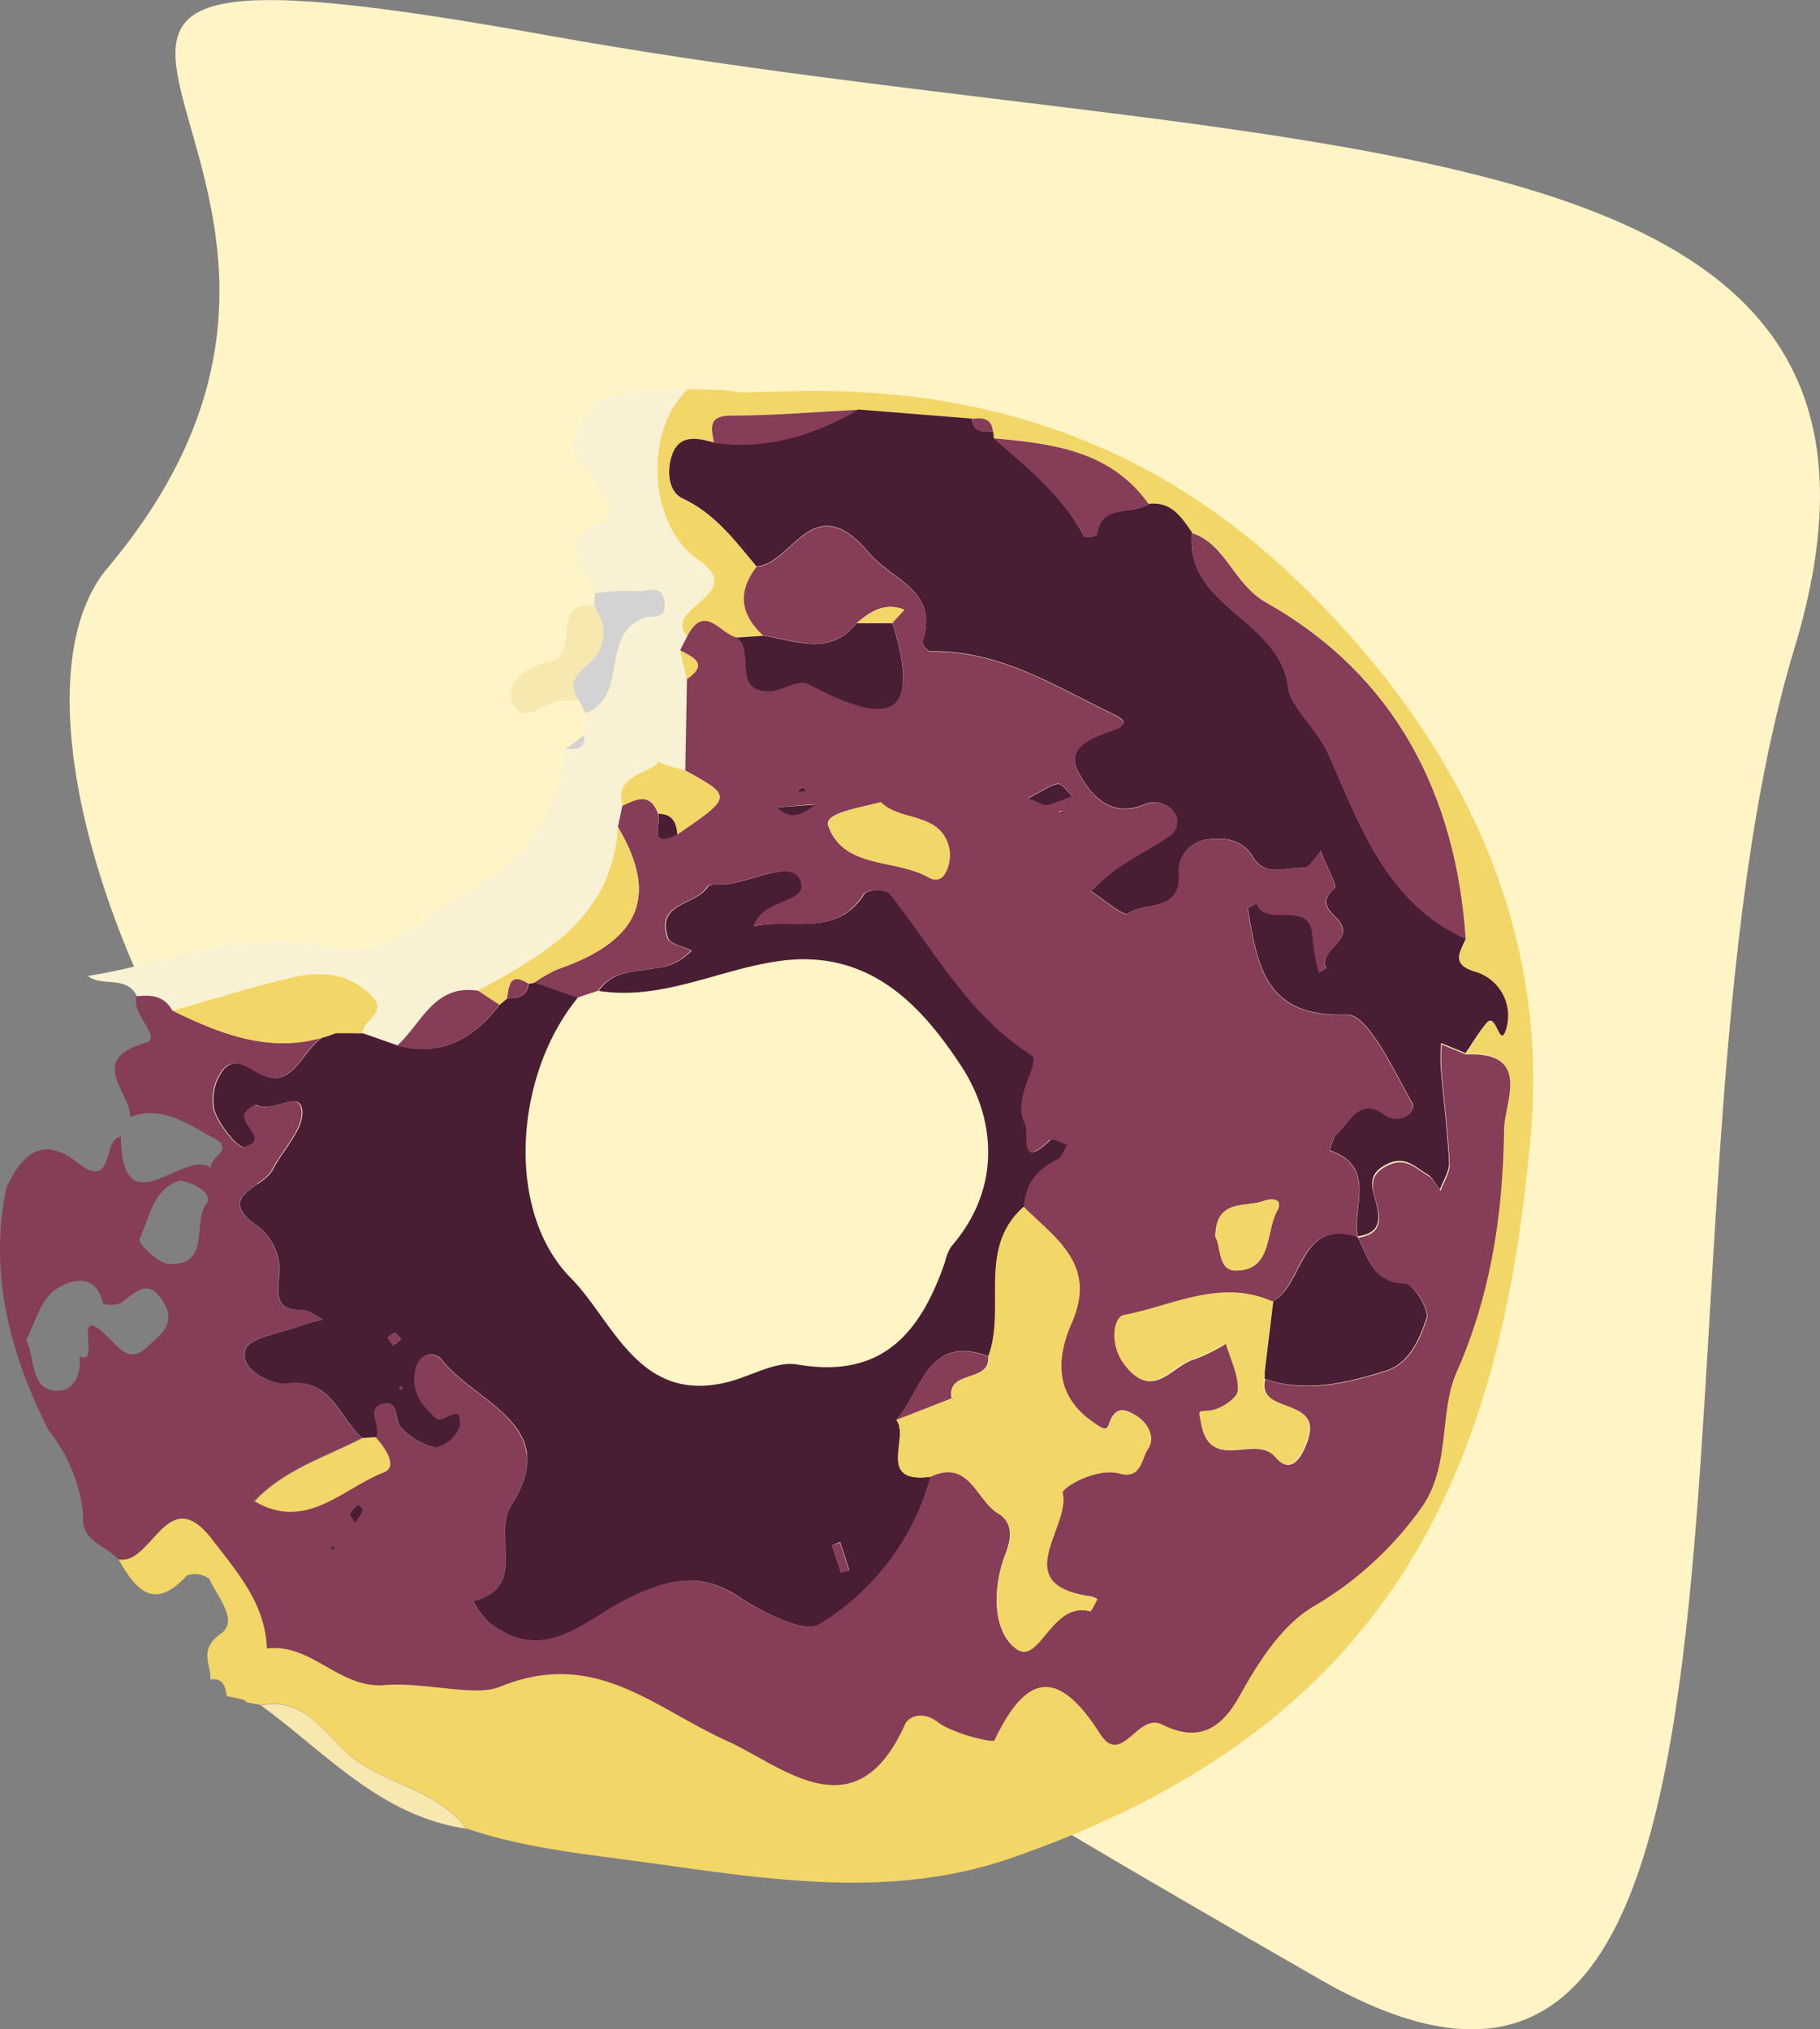 <svg xmlns="http://www.w3.org/2000/svg" viewBox="0 0 199.05 221.93"><rect x="0" y="0" width="199.05" height="221.93" fill="#808080" stroke="none"/><defs><style>.cls-1{fill:#fff4c5;}.cls-2{fill:#f3d668;}.cls-3{fill:#f8f1d4;}.cls-4{fill:#f6e8af;}.cls-5{fill:#d3d3d3;}.cls-6{fill:#863d58;}.cls-7{fill:#491d34;}</style></defs><title>graphic-donut</title><g id="Layer_2" data-name="Layer 2"><g id="Layer_1-2" data-name="Layer 1"><path class="cls-1" d="M11.75,62.13c37.91-45-31.95-72.68,47.92-58.3s154.95,6.39,136.58,67.09,4,177.65-51.92,145.54S90,183.79,53.28,155.71-1,77.3,11.75,62.13"/><path class="cls-2" d="M75.26,42.55l3.8.1,1.78.25,1.14,0,4.85-.11c21.2-.51,39.6,5.81,55.15,20.83,17.26,16.67,27.51,37,25.44,60.45-3.23,36.56-14.86,64.58-56.78,79.12-13.31,4.62-26.73,2.32-40.22.46-6.57-.91-13.13-1.53-19.44-3.7-3.4-4.59-9.6-4.77-13.52-8.68-2.41-2.4-4.65-5.64-8.92-4.8L27,186.18a1.06,1.06,0,0,0-.58-.35l-1.63-.34c-.13-1.06-.41-2-1.78-1.83h0c.09-1.68-1.35-3.23,1.15-5,2-1.38-.4-4.08-1.28-6a2.65,2.65,0,0,0-2.43-.37c-3.65,4-5.63,1.51-7.49-1.76,3.72.73,5.36-8.69,10.33-2.09C26,172,29,175.36,29.17,180.2c4.87-.59,7.91,4.45,12.84,4,4.26-.37,9.9,1.3,12.57.2,10.43-4.28,16.83,2.29,24.87,5.9,6.06,2.72,14.09,10.26,19.48-1.81.37-.82,1.85-1.58,3.56-.25s6.07,2.32,6.21,2c3.54-7.45,7-7.85,11.54-.73,2.38,3.72,4.08-2.33,6.79-1,3.73,1.85,6.31.81,8.49-3.14,2-3.7,4.67-7.78,8.14-9.81a37.91,37.91,0,0,0,11.56-10.52c3.43-4.61,2-10.65,4-15,3.85-8.72,5.08-17.53,5.22-26.65,0-2.91,3.07-8.5-4.15-8.16.77-1.11,1.45-2.28,2.32-3.31,1.07-1.28,1.46,3.19,2.16.55a5,5,0,0,0-3.31-6.1c-2.84-.81-1.79-2.14-1.14-3.66-1.09-16-7.76-28.91-21.82-36.85-3.67-2.07-4.34-6.33-8.12-7.62-1.17-1.67-2.28-3.41-4.74-3.12-4.17-5.87-10.51-6.61-16.93-7.19a4.29,4.29,0,0,0-.11-.76c-.16-1.49-1.17-1.54-2.31-1.37l-12.47-1c-4.62.23-9.24.63-13.86.63-2.67,0-2.1,1.47-1.88,3-1.79-.5-3.74-.92-4.55,1.3-.62,1.7-.5,4.07,1.14,4.83,3.56,1.67,5.71,4.6,8.07,7.43-2.13,2.74-1.73,5.23.73,7.52l-2.92.2c-1.79-.38-3.52-3.8-5.4-.12-2.8-3.21,6.79-4.52,1.17-8.41s-5.89-14.3-1.06-18.65"/><path class="cls-3" d="M75.26,42.55C70.43,46.9,70.84,57.4,76.32,61.2s-4,5.2-1.17,8.41l-.78,1.53.75,3.14-.18,10c-1.5-.44-3.08-.8-3-1.12.15,1.3-5.07,1.28-3.84,4.95l-.49,2.34c-.6,9.81-8,13.84-15.31,17.87-4.81-.74-6.16,3.61-8.84,6L39.68,113c-.14-1.47,2.72-2.17,1.09-4-2.32-2.58-5.44-2.92-8.5-2.23-4.52,1-8.94,2.44-13.4,3.7C18,108.88,16.54,108.8,15,109c-1.11-2.41-3.83-1-5.4-2.27,8.65-1.32,17-5.27,26-3.16,6.73,1.58,10.55-3.27,15.56-6,6.55-3.52,9.73-8.67,10.73-15.65,1,0,2.21.14,2-1.52l.18-2.4c4.84-1.82,1.52-8.68,6.44-10.44.93-.33,2.49.28,2.21-1.71-.32-2.18-2-1-3-1.19a21.61,21.61,0,0,0-4.59.23c-.56-2.64-5.52-5.62,1.08-7.79,1.35-.44-.58-4.16-2.27-6-.71-.75-1.7-2.18-1.42-2.75.89-1.8,2-4.24,3.59-4.79,2.86-1,6.12-.77,9.22-1.06"/><path class="cls-4" d="M63.36,76.62c-.64,0-1.27,0-1.91,0-1.86.1-4.31,2.81-5.35.37-1-2.26,1.53-4.16,4-4.62,3.49-.67-.07-6.81,4.92-6.09C66,68,66.5,69.4,65.36,71.48c-.83,1.53-4,2.48-2,5.14"/><path class="cls-4" d="M28.56,186.5c4.27-.84,6.51,2.4,8.92,4.8C41.39,195.2,47.6,195.39,51,200c-9.36-1.36-15.37-8.31-22.44-13.48"/><path class="cls-5" d="M63.36,76.62c-2-2.66,1.17-3.61,2-5.14C66.5,69.4,66,68,65,66.3c0-.47.05-.94.08-1.4a21.73,21.73,0,0,1,4.59-.23c1,.15,2.72-1,3,1.19.29,2-1.27,1.37-2.21,1.71-4.92,1.76-1.6,8.62-6.44,10.44l-.69-1.39"/><path class="cls-4" d="M86.83,42.82,82,42.93l4.86-.11"/><path class="cls-5" d="M63.87,80.41c.21,1.66-1,1.51-2,1.52l2-1.52"/><path class="cls-4" d="M80.84,42.91l-1.78-.25,1.78.25"/><path class="cls-6" d="M5.29,156.38C1.09,148-1.25,139.32.7,129.88c1.65-3.54,3.86-5.78,7.74-2.75,4.17,3.27,2.71-2.71,4.78-2.8.14,10.24,7,1.1,9.87,3.42-.36-1.14,2.72-2,.31-3.28-2.86-1.51-5.6-3.67-9.19-2.29.16-2.73-4.82-6.26,1.72-8.13,1.89-.54-1.63-3.12-1-5.09,1.57-.17,3-.09,3.9,1.53,5.68,2.79,11.46,5,17.87,2.46-3.51.25-3.93,6.26-8,4.67-1.59-.63-3-2.2-4.32-.66a5.38,5.38,0,0,0-1,4.47c.53,1.61,2.59,4.2,3.29,4,2.65-.79-.53-2.38,0-3.65.18-.44,1.1-1.06,1.31-.94,1.71,1,4.74-1.77,5,.6.23,2-2.11,4.32-3.25,6.53-1,1.9-6.15,2.79-1.89,5.92a6.06,6.06,0,0,1,2.6,5.94c-.2,2.26-.07,3.48,2.56,3.43.75,0,1.52.68,2.28,1.06-.84.23-1.7.39-2.51.7-2.13.81-5.64,1.26-6,2.62-.7,2.35,3.28,3.83,4.35,3.67,5.08-.77,5.86,3.71,8.43,5.95-4,2.07-8.51,3.44-11.75,6.88l-.16.34.19-.3c5.65,3.33,9.64-1.42,14.13-3.17,1.56-.61.15-2.68-.91-3.84.61-1.17-1.27-3.1.69-3.64s1.27,1.85,2.07,2.59a7.33,7.33,0,0,0,3.74,2.17A3.53,3.53,0,0,0,50.21,156c.33-2.84-1.76-.17-2.59-.89-1.65-1.44-2.77-3.09-2.24-5.36.41-1.77,2.08-2,2.92-1,3.72,4.71,13.16,7.11,7.63,15.8-2.17,3.41,1.87,9-4.2,10.57a10.54,10.54,0,0,0,1.63,2.22c6.08,4.9,10.53-.25,15.41-2.6,3.92-1.89,7.58-3,11.82-.22,2.67,1.75,7.31,4.18,9,3.1a27.21,27.21,0,0,0,12.12-16.12c4.26-2.05,5,2.51,7.43,4,1.88,1.13,1.34,3.1.79,4.53-1.43,3.77-1.34,8.41,1.18,10.27s3.87-5.24,8.08-4.1c.13,0,.53-.87.8-1.34a2.79,2.79,0,0,0-.65-.27c-9.27-1.28-2.24-7.56-3.15-11.36-.12-.5,3.61-2.82,6.27-2.09,2.33.64,2.37-1.67,3.06-2.69.82-1.21.09-2.79-1.27-3.63s-2.34-1-3,1c-.26.85-1,.19-1.89-.42-4.2-3-3.79-7.08-2.18-10.73,2.82-6.42-1.77-9.21-5.26-12.71.09-2.56,1.5-4.13,3.72-5.21.48-.23.71-1,1-1.54-.63-.2-1.62-.76-1.84-.55-3.58,3.51-2.26-.81-2.8-1.79-1.48-2.74,1.83-6.77.73-7.46-7-4.46-10.68-11.6-15.6-17.74a2.79,2.79,0,0,0-2.61,0c-3.08,5-7.92,2.7-12.17,3.63.88-3.13,6.34-2.45,5-5.17-1-2-5.08.21-7.78.55-.77.1-2-.09-2.24.33-1.3,2-5.75,1.72-4.32,5.6.25.67,1.69.91,2.57,1.34a6.21,6.21,0,0,1-4,1.94c-2.13.41-4.69.26-6.18,2.47l-2.34.77-4.7-1.64A15.64,15.64,0,0,1,61,106c9-3.13,11.07-8,6.58-15.56l.49-2.34c1.53-.75,3.05-1.46,3.89.88.44,1-1.24,3.89,2.07,2.28,6.08-4.16,6.08-4.16.92-7q.09-5,.18-10c2.43-1.69.66-2.37-.75-3.14l.78-1.53c1.89-3.68,3.61-.25,5.4.12,2.09,1.44-.63,5.88,3.58,5.88,1.4,0,3.19-1.34,4.15-.84,7.71,4,12.94,5,9.33-6.65l1.29-1.41c-2.11-.86-3.69.17-5.2,1.45-3,3.67-6.69,1.87-10.23,1.37C81,67.24,80.61,64.75,82.74,62c4-.31,6.17-8.75,12.27-1.53,2.69,3.19,7.69,4,5.9,9.81-.07.23.55,1,.83,1,7.44-.18,13.49,3.7,19.82,6.77.82.4,2.37,1.12.18,1.9s-5.22,1.79-3.83,4.48c1.16,2.24,3.37,5.18,7.17,3.61a2.72,2.72,0,0,1,3.64,1.34,2,2,0,0,1-.5,1.88c-2,1.39-4.17,2.54-6.2,3.88a27.69,27.69,0,0,0-2.73,2.34c1.4.87,3.5,2.8,4.06,2.42,1.89-1.28,5.89-.1,5.51-4.45a3.52,3.52,0,0,1,3-3.59c1.92-.31,3.94-.12,5.1,1.82,1.44,2.41,3.72,1,5.6,1.27.54.06,1.23-1.19,1.86-1.84.54,1.41,1.87,3.74,1.49,4.07-1.75,1.49-.56,2.39.28,3.29,2.25,2.42-2,3.33-1.2,5.42,0,.06-.52.35-.79.54a25.39,25.39,0,0,1-.68-3.84c-.12-4.49-5.05-.93-6.13-3.73-.33.19-1,.42-.95.55,1.09,6.13,1.78,11.91,10.83,11.58,2.34-.08,5.12,6.11,7.19,9.71.43.75-1.18,2.59-3.29,1.13-2.48-1.72-3.58.94-5,2.24-.43.4-.54,1.16-.79,1.75,5.26,1.81,2.42,6.25,3.1,9.54-6.47-2.16-5.89,5.06-9.3,7-5.63-2.49-10.88.48-16.17,1.51-1.19.23-1.64,3.2,0,5.35,3.08,4.14,5.19.09,7.65-.56a18.62,18.62,0,0,0,3.48-1.74c.5,1.73,1.41,3.47,1.33,5.17,0,.82-1.87,2.07-3,2.21-1.44.17-1.37-.22-1,1.5,1,5.33,5.87.91,8.14,3.64,1.51,1.81,2.77.14,3.47-2.08,1.46-4.62-5.65-2.6-4.7-6.52,4.49,1.54,8.85.46,13.12-.85,2.68-.82,3.8-3.48,4.56-5.78.32-1-1.46-3.78-2.3-3.79-3.64,0-4-2.88-5.21-5.06,2.64-.4,2.5-2.06,1.93-4-.42-1.49-.8-2.85,1.23-3.87s3.14.31,4.48,1.1c.58.34.92,1.08,1.36,1.65.35-1,1-1.94,1-2.88-.18-3.53-.62-7-.92-10.57a23.35,23.35,0,0,1,.05-2.56l2.67,1.09c7.22-.34,4.19,5.25,4.15,8.16-.13,9.12-1.37,17.93-5.22,26.65-1.94,4.4-.56,10.44-4,15a37.91,37.91,0,0,1-11.56,10.52c-3.47,2-6.1,6.11-8.14,9.81-2.18,3.94-4.76,5-8.49,3.14-2.71-1.35-4.41,4.7-6.79,1-4.54-7.12-8-6.71-11.54.73-.14.31-4.52-.71-6.21-2s-3.2-.57-3.57.25c-5.4,12.08-13.43,4.53-19.48,1.81-8-3.61-14.44-10.18-24.87-5.9-2.68,1.1-8.32-.57-12.57-.2-4.93.42-8-4.61-12.84-4C29,175.36,26,172,23.27,168.44c-5-6.61-6.61,2.82-10.33,2.09-1.39-1.55-4.22-2-3.84-4.91a17.72,17.72,0,0,0-3.81-9.23M85,88.3l-.31-.15.29.17c1.16,1,2.31,1.17,4.1-.37L85,88.3M2.9,146.54c.9,2.2.52,5,2.79,5.51,2.08.43,3.29-1.41,3-3.72,2.5,1.19-1-6.1,3-2.21,1.58,1.54,2.55,3,4.49,1.12,1.26-1.23,3.19-2.41,1.7-4.83-1.7-2.78-3-1.08-4.62.07a2.88,2.88,0,0,1-2,.09c-.84-3.79-4-2.36-5.26-1.48-1.6,1.15-2.2,3.69-3.14,5.46M96.36,87.72c-2.4.65-6.28,1.18-5.78,2.59,1.68,4.76,7.36,3.57,11,5.66,1.85,1,2.4-1.85,2.24-2.9-.67-4.4-5.44-3.13-7.52-5.36M19.7,129.11c-3,.88-3.31,4.08-4.47,6.44-.17.33,2,2.58,3.14,2.66,4.79.33,2.6-4.48,4.25-6.62.69-.9-1.15-2.22-2.92-2.47m113.22,6.17c.66,1,.22,3.72,2.33,3.67,3.93-.1,3.15-4.21,4.43-6.54.73-1.33-.58-1.41-1.48-1.07-2,.74-5.23-.29-5.28,3.94m-20.47-48c1.25.45,1.73.81,2.11.72a21.49,21.49,0,0,0,2.69-1c-.52-.46-1.09-1.35-1.54-1.3-.87.11-1.68.75-3.27,1.56M38.81,166.54a8.15,8.15,0,0,0,.86-1.39c0-.14-.31-.42-.48-.64a5.48,5.48,0,0,0-.92,1c-.08.14.25.5.53,1m49-80.44-.57.31c.09.08.18.23.26.22a4.32,4.32,0,0,0,.69-.11c-.12-.14-.24-.28-.38-.42m28,2.79.53,0c-.08-.07-.16-.19-.25-.19s-.19.09-.29.17M36.18,169.34l.29.11c0-.08.11-.22.08-.24a.88.88,0,0,0-.28-.12l-.09.25"/><path class="cls-7" d="M148.51,135.33c-.68-3.3,2.15-7.73-3.1-9.54.25-.59.36-1.35.79-1.75,1.4-1.3,2.51-4,5-2.24,2.1,1.46,3.72-.37,3.29-1.13-2.07-3.6-4.85-9.79-7.19-9.71-9.05.33-9.75-5.45-10.83-11.58,0-.12.62-.36.95-.55,1.08,2.81,6-.75,6.13,3.73a25.4,25.4,0,0,0,.68,3.84c.28-.19.82-.48.79-.54-.84-2.08,3.45-3,1.2-5.41-.84-.9-2-1.8-.28-3.29.38-.33-1-2.66-1.49-4.07-.62.65-1.32,1.9-1.86,1.84-1.88-.22-4.16,1.15-5.6-1.27-1.16-1.93-3.18-2.13-5.1-1.82a3.52,3.52,0,0,0-3,3.59c.39,4.36-3.61,3.18-5.51,4.45-.55.37-2.66-1.55-4.06-2.42A27.45,27.45,0,0,1,122,95.12c2-1.35,4.2-2.5,6.2-3.88a2,2,0,0,0,.5-1.87A2.72,2.72,0,0,0,125.08,88c-3.8,1.57-6-1.37-7.17-3.62-1.39-2.69,1.6-3.68,3.83-4.48s.64-1.5-.18-1.9c-6.32-3.06-12.37-6.94-19.82-6.77-.29,0-.91-.75-.83-1,1.79-5.77-3.21-6.62-5.9-9.81-6.1-7.21-8.3,1.23-12.27,1.53-2.36-2.82-4.51-5.76-8.07-7.43-1.63-.77-1.76-3.13-1.14-4.83.81-2.22,2.76-1.79,4.55-1.29,5.7.76,10.87-.78,15.74-3.62l12.47,1c.15,1.5,1.21,1.48,2.31,1.38a4.19,4.19,0,0,1,.1.76c3.69,3.24,7.58,6.29,9.89,10.81a2.28,2.28,0,0,0,1.36-.23c.47-3.57,3.91-2.08,5.68-3.39,2.46-.3,3.58,1.45,4.74,3.12-.84,8.21,9.64,9.44,10.53,17,.24,2,3.2,4.57,4.41,7.29,3.48,7.81,6.29,16.19,15,20.13-.65,1.53-1.7,2.85,1.14,3.66a5,5,0,0,1,3.31,6.1c-.7,2.64-1.09-1.83-2.16-.55-.86,1-1.55,2.2-2.32,3.31l-2.67-1.09a23.36,23.36,0,0,0-.05,2.56c.3,3.52.74,7,.92,10.57,0,.94-.64,1.92-1,2.88-.45-.56-.79-1.31-1.36-1.65-1.34-.79-2.44-2.13-4.48-1.1s-1.65,2.38-1.23,3.87c.57,2,.71,3.65-1.93,4Z"/><path class="cls-6" d="M160.31,102.71c-8.7-3.94-11.51-12.32-15-20.13-1.21-2.72-4.17-5.25-4.41-7.29-.9-7.61-11.37-8.83-10.53-17,3.79,1.29,4.46,5.54,8.13,7.62,14.05,7.94,20.73,20.89,21.81,36.85"/><path class="cls-7" d="M97.61,68.13c3.61,11.68-1.61,10.67-9.33,6.65-1-.5-2.75.84-4.15.84-4.21,0-1.49-4.45-3.58-5.89l2.92-.2c3.54.51,7.25,2.3,10.23-1.37l3.91,0"/><path class="cls-6" d="M125.63,55.13c-1.77,1.31-5.21-.18-5.68,3.39a2.28,2.28,0,0,1-1.36.23c-2.31-4.52-6.21-7.57-9.89-10.81,6.42.58,12.76,1.33,16.93,7.19"/><path class="cls-6" d="M93.82,44.83c-4.87,2.84-10,4.39-15.74,3.62-.22-1.52-.79-3,1.88-3,4.62,0,9.24-.4,13.86-.64"/><path class="cls-6" d="M108.6,47.18c-1.1.1-2.16.12-2.31-1.37,1.14-.16,2.15-.11,2.31,1.38"/><path class="cls-7" d="M65.48,108.36c1.48-2.21,4-2.06,6.18-2.47a6.21,6.21,0,0,0,4-1.94c-.89-.44-2.33-.67-2.57-1.34-1.43-3.88,3-3.58,4.32-5.6.27-.42,1.47-.23,2.24-.33,2.71-.35,6.77-2.56,7.78-.55,1.38,2.71-4.08,2-5,5.17,4.25-.93,9.09,1.33,12.17-3.63a2.79,2.79,0,0,1,2.61,0c4.92,6.13,8.57,13.28,15.6,17.74,1.1.7-2.22,4.73-.73,7.46.53,1-.78,5.3,2.8,1.79.22-.22,1.21.35,1.84.55-.34.53-.56,1.3-1,1.54-2.22,1.08-3.62,2.65-3.72,5.21-5.16,4.54-1.88,11.08-3.89,16.37-6.68-2.5-7.28,3.82-10.08,6.95,1.51,1.91-2.23,7,3.72,6.22a27.22,27.22,0,0,1-12.12,16.12c-1.69,1.09-6.32-1.34-9-3.1-4.24-2.78-7.91-1.67-11.82.22-4.88,2.36-9.33,7.5-15.41,2.6a10.55,10.55,0,0,1-1.62-2.22c6.07-1.57,2-7.16,4.2-10.57,5.54-8.69-3.9-11.09-7.63-15.8-.83-1.05-2.51-.78-2.92,1-.53,2.27.59,3.92,2.24,5.36.82.72,2.92-2,2.59.89a3.53,3.53,0,0,1-2.63,2.29,7.33,7.33,0,0,1-3.74-2.17c-.8-.74-.16-3.11-2.07-2.59s-.08,2.46-.69,3.64l-1.5.09c-2.56-2.24-3.34-6.72-8.43-5.95-1.07.16-5.05-1.32-4.35-3.67.41-1.36,3.91-1.81,6-2.62.81-.31,1.67-.47,2.51-.7-.76-.37-1.53-1.07-2.28-1.06-2.64,0-2.76-1.17-2.56-3.43a6.06,6.06,0,0,0-2.6-5.94c-4.26-3.13.92-4,1.89-5.92,1.13-2.21,3.47-4.5,3.25-6.53-.26-2.37-3.29.36-5-.6-.21-.12-1.13.5-1.31.94-.51,1.27,2.67,2.86,0,3.65-.7.21-2.76-2.39-3.29-4a5.39,5.39,0,0,1,1-4.47c1.36-1.53,2.73,0,4.32.66,4,1.59,4.45-4.42,8-4.67l2.94.06,3.75,1.32c4.84,1.3,8.33-.77,11.19-4.46l.83-.69c1.13,0,2.16-.2,2.34-1.61a6.47,6.47,0,0,0,.66-.09l4.7,1.64c-6.9,8.39-8,23.31-.77,30.64,4.67,4.72,7.39,13.77,17.08,11.41,2.6-.63,5.33-2.35,7.71-1.94,9.34,1.61,13.49-3.54,16.14-11.2a5.18,5.18,0,0,1,.7-1.72c5.4-6.21,4.92-13.7,1.21-19.52C100.84,110,95,103.52,84.77,105.17c-6.43,1-12.52,4.26-19.29,3.2M92,172l.88-.3-1-3.06L91,169,92,172M43,147.17l.88-.72c-.23-.23-.44-.63-.68-.65s-.55.32-.83.5l.63.88m.94,4.85.11-.3c-.09,0-.23-.11-.26-.09a.89.89,0,0,0-.12.29l.27.09"/><path class="cls-2" d="M39.68,113,36.74,113c-6.41,2.5-12.19.33-17.87-2.46,4.46-1.25,8.88-2.69,13.4-3.7,3.07-.68,6.18-.34,8.5,2.23,1.63,1.81-1.23,2.51-1.09,4"/><path class="cls-2" d="M55.45,109.19l-.83.7-2.35-1.55c7.35-4,14.71-8.05,15.31-17.87C72.06,98,70,102.9,61,106a15.73,15.73,0,0,0-2.55,1.46,6.58,6.58,0,0,1-.66.09c-2.07-1.33-2.11.27-2.34,1.61"/><path class="cls-2" d="M74.95,84.31c5.16,2.82,5.16,2.82-.92,7C74,90,73.46,89,72,89c-.84-2.34-2.36-1.63-3.89-.88-1.22-3.66,4-3.65,3.84-4.95,0,.32,1.53.68,3,1.12"/><path class="cls-6" d="M52.27,108.34l2.35,1.55c-2.85,3.68-6.35,5.76-11.18,4.46,2.68-2.39,4-6.74,8.84-6"/><path class="cls-2" d="M74.37,71.14c1.41.77,3.18,1.46.75,3.14Z"/><path class="cls-2" d="M108.07,148.35c2-5.29-1.26-11.83,3.89-16.37,3.49,3.5,8.08,6.29,5.26,12.71-1.6,3.65-2,7.72,2.18,10.74.85.61,1.64,1.27,1.89.42.61-2,1.64-1.85,3-1s2.09,2.42,1.27,3.63c-.69,1-.73,3.33-3.06,2.69-2.66-.73-6.39,1.59-6.27,2.09.91,3.8-6.12,10.08,3.15,11.36a2.81,2.81,0,0,1,.65.27c-.27.47-.66,1.38-.8,1.34-4.21-1.15-5.56,6-8.08,4.1s-2.61-6.5-1.18-10.27c.54-1.43,1.08-3.4-.79-4.54-2.4-1.45-3.17-6-7.43-4-6,.74-2.21-4.31-3.72-6.22l6.1-2.34.32.15-.3-.18c-.62-3.21,4.26-1.65,4-4.58"/><path class="cls-7" d="M148.5,135.32c1.22,2.18,1.57,5,5.21,5.06.84,0,2.62,2.83,2.3,3.79-.77,2.3-1.89,5-4.57,5.78-4.27,1.31-8.63,2.39-13.12.85h0c0-.27,0-.53,0-.79l.93-7.69c3.41-1.92,2.83-9.14,9.3-7Z"/><path class="cls-2" d="M139.21,142.31l-.93,7.69,0,.79h0c-.94,3.92,6.16,1.9,4.7,6.52-.7,2.22-2,3.9-3.47,2.08-2.27-2.73-7.12,1.69-8.14-3.64-.33-1.72-.4-1.33,1-1.5,1.13-.13,3-1.38,3-2.21.08-1.7-.83-3.44-1.33-5.17a18.65,18.65,0,0,1-3.48,1.73c-2.47.66-4.57,4.7-7.65.56-1.6-2.15-1.15-5.12,0-5.35,5.29-1,10.54-4,16.17-1.51"/><path class="cls-2" d="M96.36,87.72c2.08,2.22,6.85,1,7.52,5.36.16,1-.4,3.95-2.25,2.9-3.68-2.09-9.37-.91-11-5.66-.5-1.41,3.38-1.95,5.78-2.6"/><path class="cls-2" d="M39.58,157.27l1.5-.09c1.06,1.16,2.48,3.23.91,3.84-4.49,1.74-8.49,6.5-14.13,3.17l0,0c3.24-3.45,7.7-4.81,11.75-6.88"/><path class="cls-2" d="M132.92,135.28c0-4.23,3.27-3.2,5.28-3.94.9-.33,2.22-.25,1.48,1.07-1.29,2.32-.5,6.43-4.44,6.53-2.1.06-1.66-2.62-2.32-3.67"/><path class="cls-2" d="M97.61,68.13l-3.91,0c1.51-1.28,3.09-2.3,5.2-1.45l-1.29,1.41"/><path class="cls-7" d="M112.45,87.31c1.59-.8,2.39-1.45,3.27-1.56.45-.06,1,.84,1.54,1.3a21.48,21.48,0,0,1-2.69,1c-.38.09-.86-.27-2.11-.72"/><path class="cls-7" d="M72,89c1.5,0,2,.95,2.07,2.28C70.72,92.9,72.39,90,72,89"/><path class="cls-7" d="M85,88.3,89.12,88c-1.8,1.54-3,1.37-4.1.37Z"/><path class="cls-7" d="M38.81,166.54c-.28-.52-.61-.88-.53-1a5.52,5.52,0,0,1,.91-1c.17.22.53.5.48.64a8.14,8.14,0,0,1-.86,1.39"/><path class="cls-7" d="M87.82,86.09l.37.42a4.31,4.31,0,0,1-.69.11c-.09,0-.18-.15-.27-.22l.58-.31"/><path class="cls-7" d="M115.85,88.87c.1-.06.2-.16.29-.15s.16.13.25.19l-.53,0"/><path class="cls-7" d="M36.18,169.34l.09-.25a.88.88,0,0,1,.28.12s-.05.16-.08.24l-.29-.11"/><path class="cls-7" d="M85,88.33l-.29-.17.31.15Z"/><path class="cls-6" d="M108.07,148.35c.3,2.93-4.58,1.37-4,4.58l0,0L98,155.3c2.8-3.13,3.4-9.45,10.08-6.95"/><path class="cls-6" d="M92,172,91,169l.86-.29,1,3.06L92,172"/><path class="cls-6" d="M55.45,109.19c.23-1.34.27-2.94,2.34-1.61-.17,1.42-1.21,1.59-2.34,1.61"/><path class="cls-6" d="M43,147.17l-.63-.88c.28-.18.57-.52.83-.5s.46.42.68.65l-.88.72"/><path class="cls-6" d="M43.94,152l-.27-.09a.89.89,0,0,1,.12-.29s.17.05.26.09l-.11.3"/><path class="cls-6" d="M104.11,152.93l.3.18-.32-.15Z"/><path class="cls-6" d="M138.32,150.8l0-.79Z"/></g></g></svg>